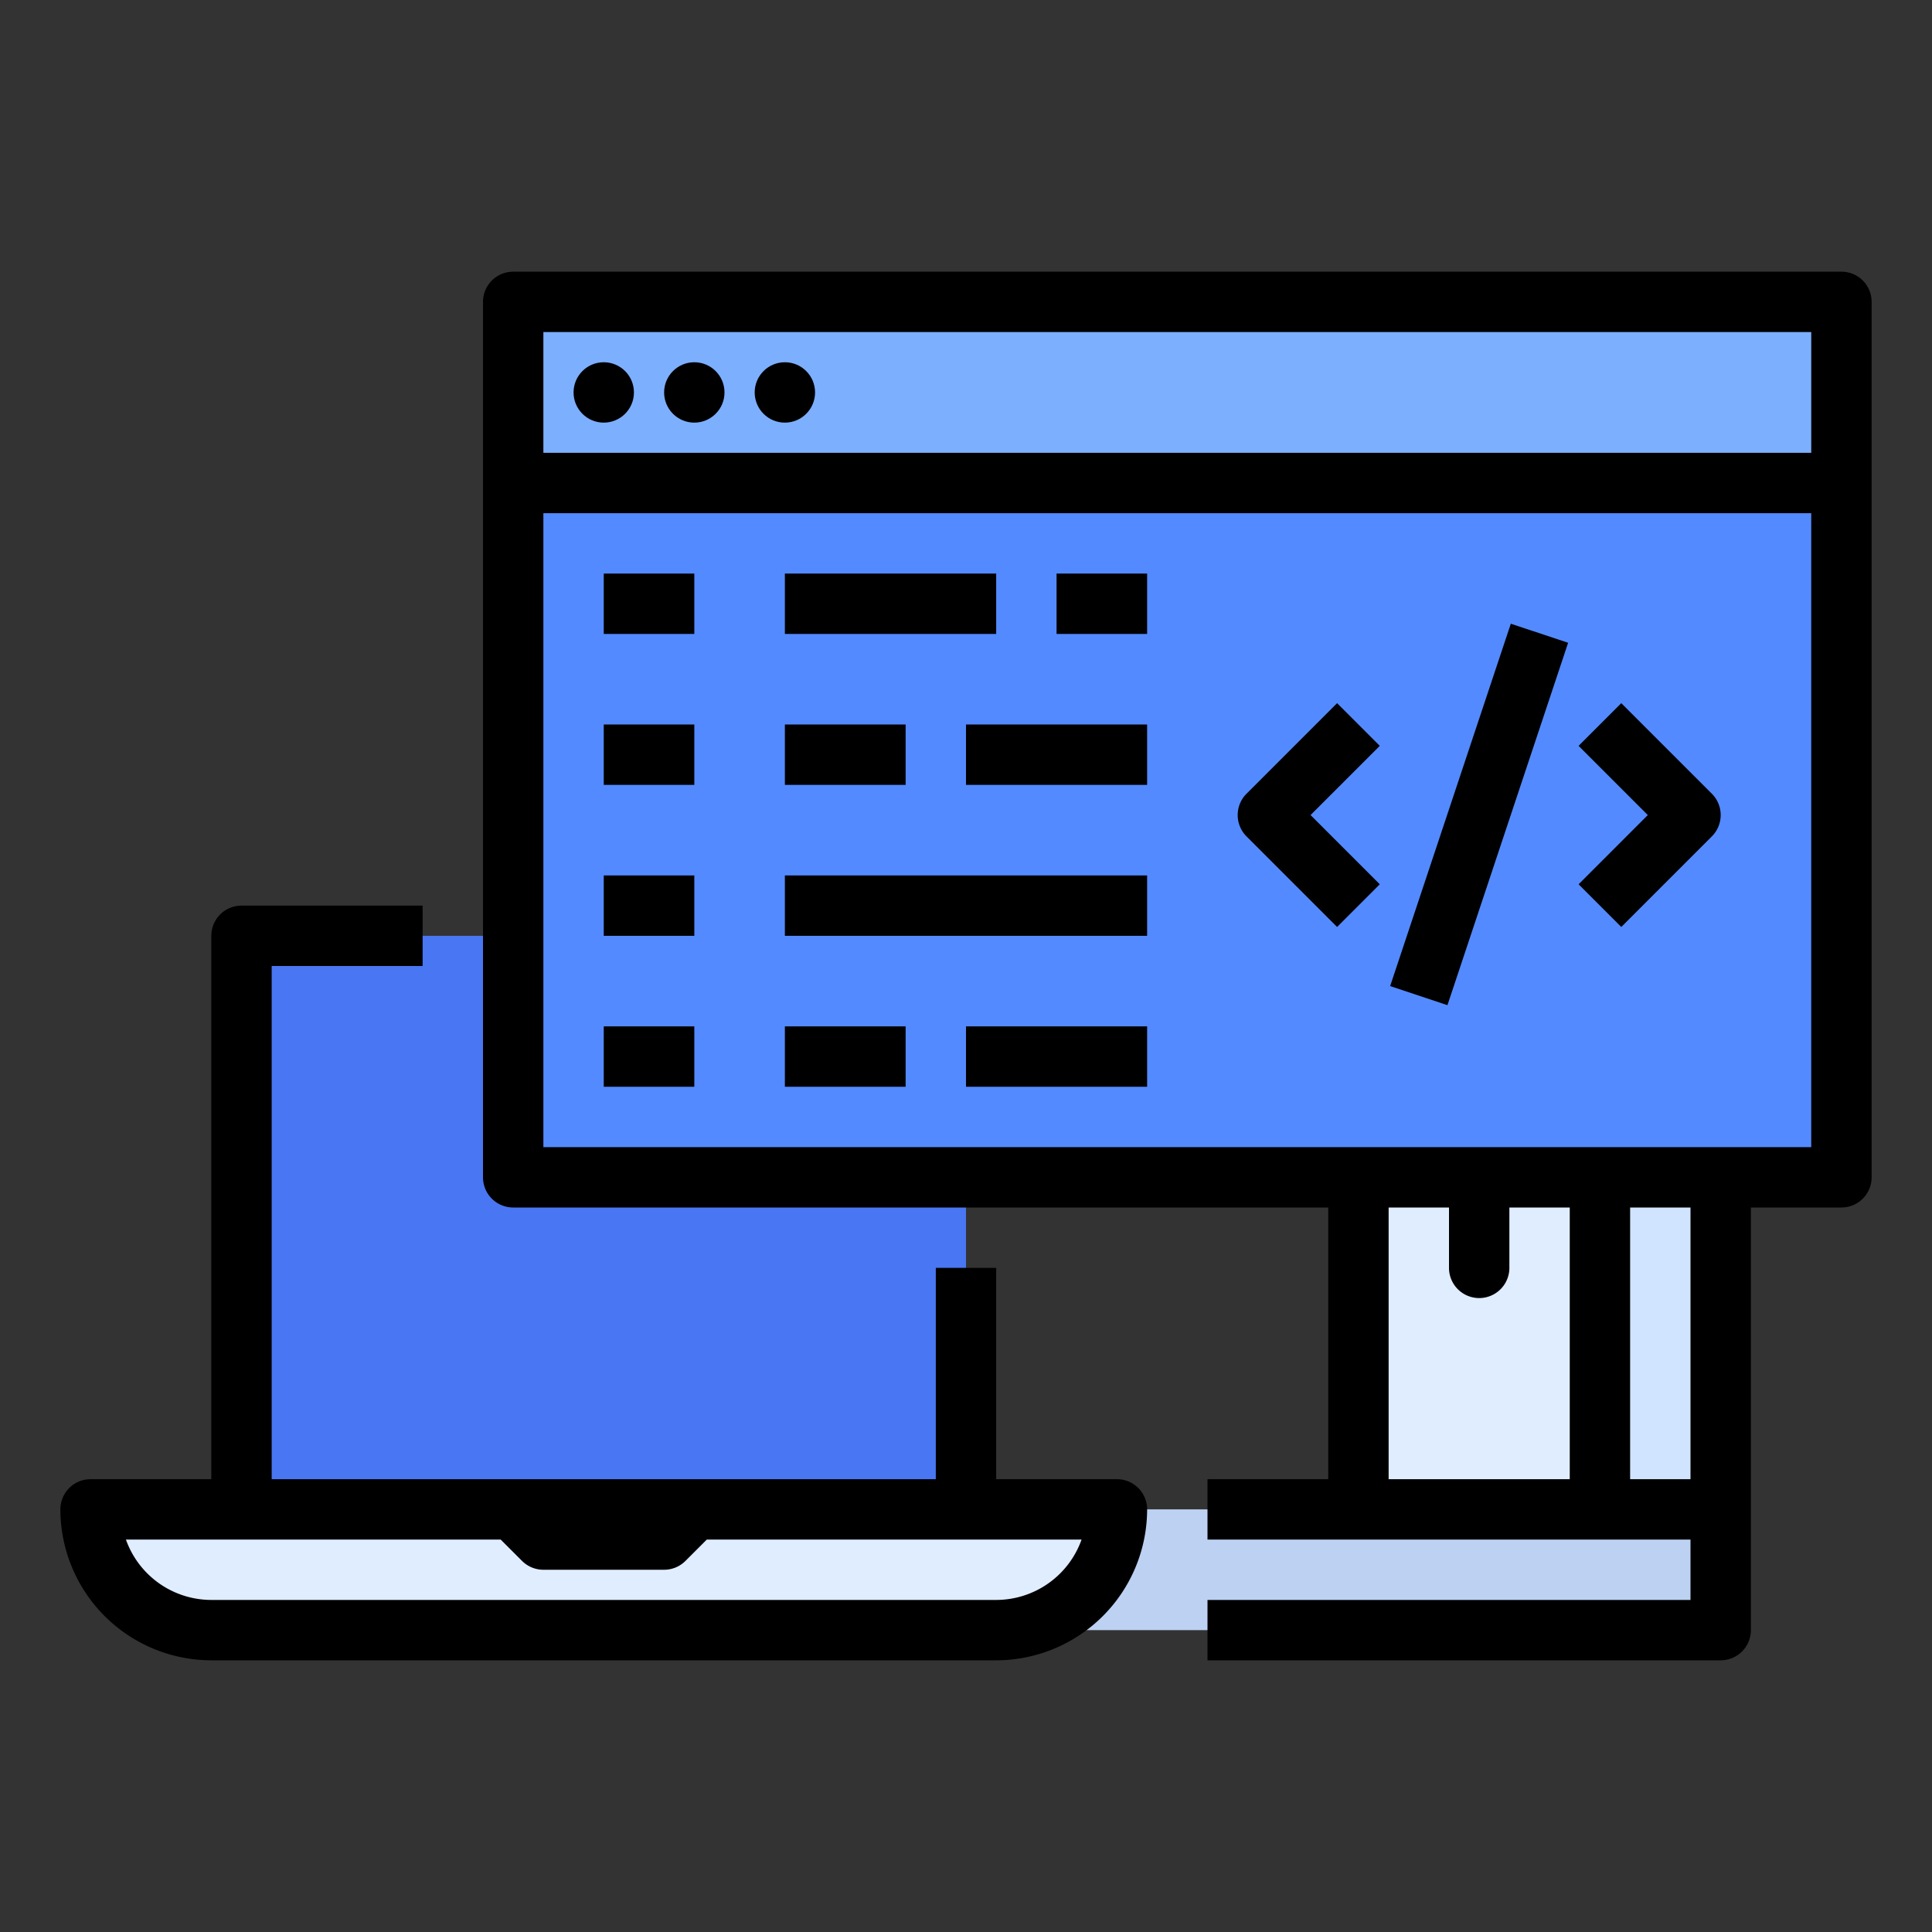 <svg id="filled_outline" height="512" viewBox="0 0 512 512" width="512" xmlns="http://www.w3.org/2000/svg" data-name="filled outline"><rect x="0" y="0" width="512" height="512" fill="#333333" stroke="none"/><path d="m256 400h200v32h-200z" fill="#bdd1f2"/><path d="m64 248h192v152h-192z" fill="#4976f2"/><path d="m136 80h352v232h-352z" fill="#548aff"/><path d="m24 400h272a0 0 0 0 1 0 0 32 32 0 0 1 -32 32h-208a32 32 0 0 1 -32-32 0 0 0 0 1 0 0z" fill="#e0edff"/><path d="m424 312h32v88h-32z" fill="#d1e4ff"/><path d="m360 312h64v88h-64z" fill="#e0edff"/><path d="m136 80h352v48h-352z" fill="#7dafff"/><path d="m488 72h-352a8 8 0 0 0 -8 8v232a8 8 0 0 0 8 8h216v72h-32v16h128v16h-128v16h136a8 8 0 0 0 8-8v-112h24a8 8 0 0 0 8-8v-232a8 8 0 0 0 -8-8zm-8 16v32h-336v-32zm-112 232h16v16a8 8 0 0 0 16 0v-16h16v72h-48zm80 72h-16v-72h16zm-304-88v-168h336v168z"/><path d="m56 440h208a40.046 40.046 0 0 0 40-40 8 8 0 0 0 -8-8h-32v-56h-16v56h-176v-136h40v-16h-48a8 8 0 0 0 -8 8v144h-32a8 8 0 0 0 -8 8 40.046 40.046 0 0 0 40 40zm76.686-32 5.657 5.657a8.001 8.001 0 0 0 5.657 2.343h32a8.001 8.001 0 0 0 5.657-2.343l5.657-5.657h99.315a24.042 24.042 0 0 1 -22.629 16h-208a24.042 24.042 0 0 1 -22.629-16z"/><circle cx="160" cy="104" r="8"/><circle cx="184" cy="104" r="8"/><circle cx="208" cy="104" r="8"/><path d="m160 152h24v16h-24z"/><path d="m208 152h56v16h-56z"/><path d="m280 152h24v16h-24z"/><path d="m160 192h24v16h-24z"/><path d="m208 192h32v16h-32z"/><path d="m256 192h48v16h-48z"/><path d="m160 232h24v16h-24z"/><path d="m208 232h96v16h-96z"/><path d="m160 272h24v16h-24z"/><path d="m208 272h32v16h-32z"/><path d="m256 272h48v16h-48z"/><path d="m354.343 186.343-24 24a8 8 0 0 0 0 11.313l24 24 11.314-11.313-18.344-18.343 18.344-18.343z"/><path d="m429.657 186.343-11.314 11.313 18.344 18.343-18.344 18.343 11.314 11.313 24-24a8 8 0 0 0 0-11.313z"/><path d="m341.404 208h101.193v16.001h-101.193z" transform="matrix(.316 -.949 .949 .316 63.129 519.585)"/></svg>
